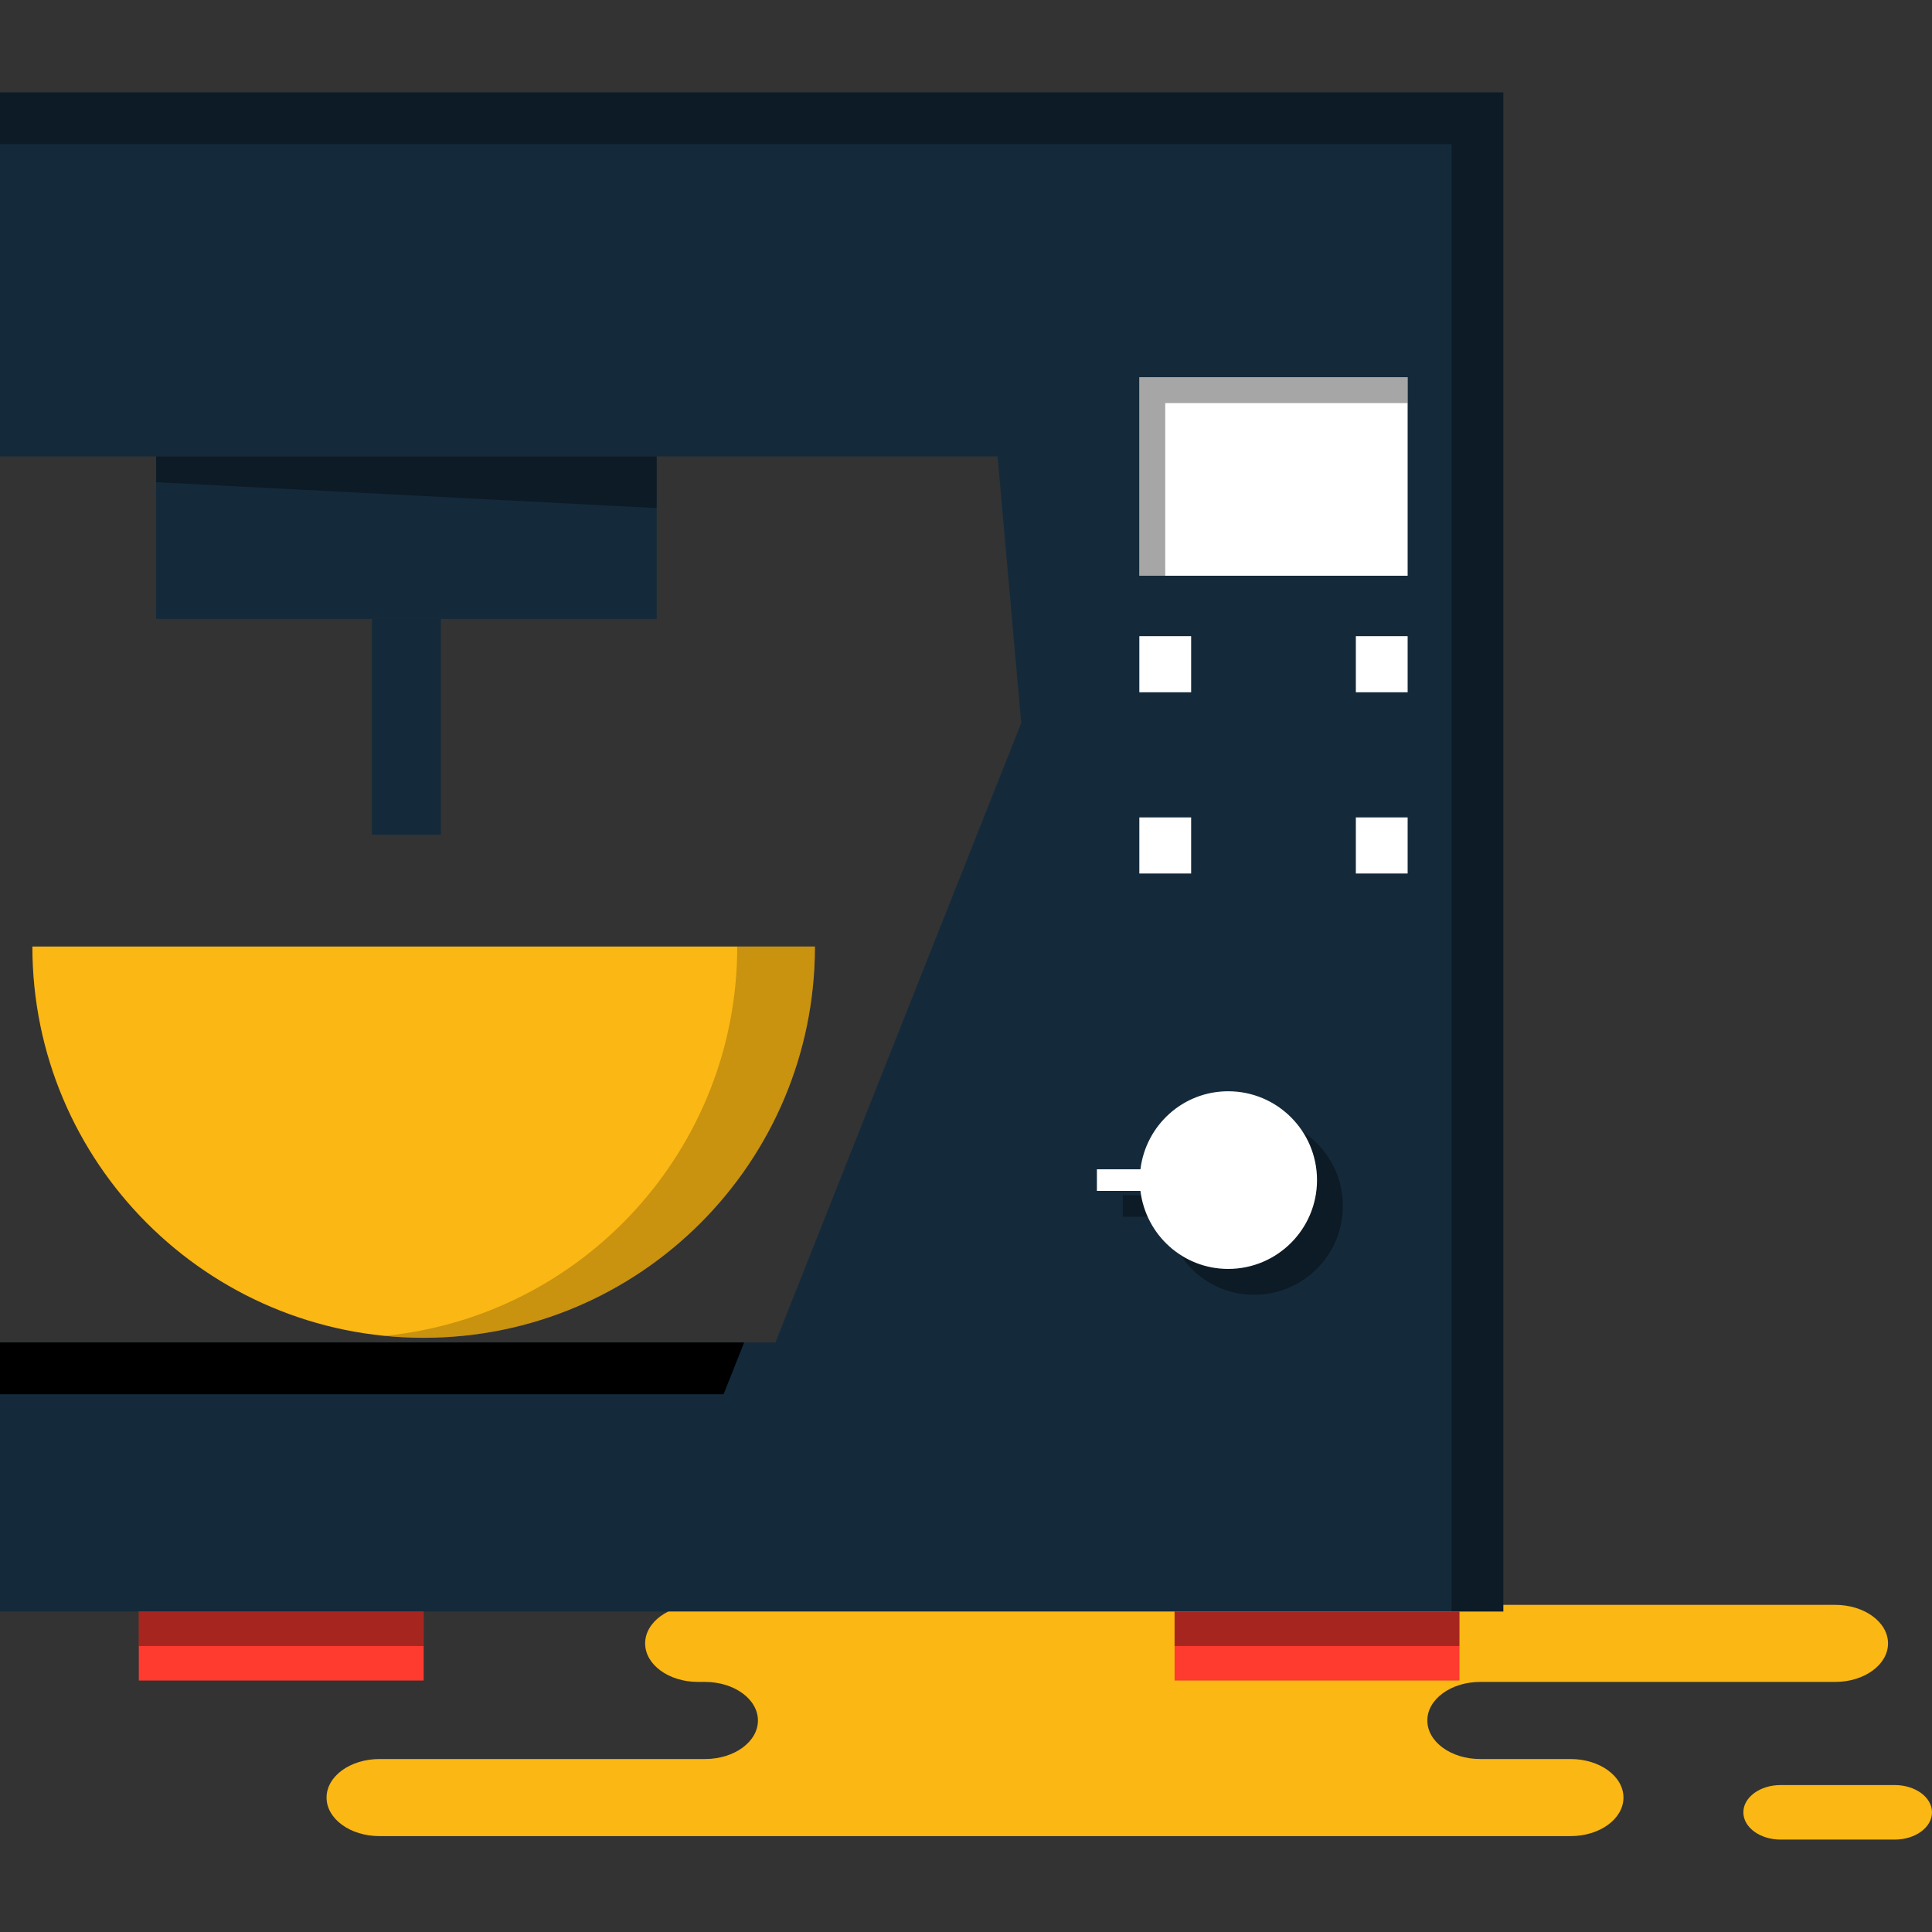 <?xml version="1.0" encoding="iso-8859-1"?>
<!-- Generator: Adobe Illustrator 19.1.0, SVG Export Plug-In . SVG Version: 6.00 Build 0)  -->
<svg version="1.1" id="Capa_1" xmlns="http://www.w3.org/2000/svg" xmlns:xlink="http://www.w3.org/1999/xlink" x="0px" y="0px"
	 viewBox="0 0 217.228 217.228" style="enable-background:new 0 0 217.228 217.228;" xml:space="preserve">
<rect x="0" y="0" width="217.228" height="217.228" fill="#333333" stroke="none"/>
<g>
	<g id="group-85svg">
		<path id="path-1_144_" style="fill:#FBB713;" d="M95.513,180.444H78.482c-3.285,0-5.946,1.94-5.946,4.334
			c0,2.393,2.661,4.333,5.946,4.333h0.792c3.284,0,5.946,1.941,5.946,4.335s-2.662,4.334-5.946,4.334H42.663
			c-3.285,0-5.946,1.94-5.946,4.334s2.661,4.333,5.946,4.333h43.998h89.931c3.284,0,5.946-1.939,5.946-4.333
			s-2.662-4.334-5.946-4.334h-10.161c-3.284,0-5.946-1.94-5.946-4.334s2.662-4.335,5.946-4.335h39.908
			c3.283,0,5.945-1.94,5.945-4.333c0-2.394-2.662-4.334-5.945-4.334h-2.979H95.513z"/>
		<path id="path-2_144_" style="fill:#FBB713;" d="M200.204,206.838c-2.312,0-4.187-1.373-4.187-3.066
			c0-1.693,1.875-3.066,4.187-3.066h12.835c2.314,0,4.189,1.373,4.189,3.066c0,1.693-1.875,3.066-4.189,3.066H200.204z"/>
		<path id="path-3_144_" style="fill:#142A3B;" d="M0,10.39v40.92h112.163l2.66,29.984l-27.641,69.65H0v30.246h169.027V10.39H0z"/>
		<path id="path-4_144_" style="opacity:0.35;enable-background:new    ;" d="M0,10.39v5.822h163.205V181.19h5.822V10.39H0z"/>
		<path id="path-5_143_" d="M81.359,156.767l2.311-5.823H0v5.823H81.359z"/>
		<path id="path-6_140_" style="fill:#FBB713;" d="M47.634,150.417c24.298,0,43.995-19.696,43.995-43.992H3.64
			C3.64,130.721,23.337,150.417,47.634,150.417z"/>
		<path id="path-7_136_" style="opacity:0.2;enable-background:new    ;" d="M82.895,106.425c0,22.821-17.381,41.578-39.627,43.772
			c1.436,0.141,2.892,0.22,4.366,0.22c24.298,0,43.995-19.696,43.995-43.992H82.895z"/>
		<path id="path-8_112_" style="fill:#142A3B;" d="M73.838,69.587H17.55V51.309h56.288V69.587z"/>
		<path id="path-9_97_" style="opacity:0.35;enable-background:new    ;" d="M17.55,51.31v2.912l56.288,2.911V51.31H17.55z"/>
		<path id="path-10_88_" style="fill:#142A3B;" d="M49.576,93.848h-7.764V69.587h7.764V93.848z"/>
		<path id="path-11_77_" style="fill:#FFFFFF;" d="M158.271,64.734h-30.167V42.413h30.167V64.734z"/>
		<path id="path-12_67_" style="opacity:0.35;enable-background:new    ;" d="M131.016,45.325h27.255v-2.912h-30.167v22.322h2.912
			V45.325z"/>
		<path id="path-13_53_" style="opacity:0.35;enable-background:new    ;" d="M141.004,125.611c-5.101,0-9.261,3.837-9.865,8.775
			h-4.894v2.425h4.894c0.604,4.937,4.764,8.775,9.865,8.775c5.516,0,9.988-4.471,9.988-9.988
			C150.992,130.083,146.52,125.611,141.004,125.611z"/>
		<path id="path-14_44_" style="fill:#FFFFFF;" d="M138.093,122.699c-5.101,0-9.261,3.837-9.866,8.775h-4.894v2.425h4.894
			c0.605,4.938,4.765,8.775,9.866,8.775c5.516,0,9.988-4.471,9.988-9.987C148.081,127.171,143.609,122.699,138.093,122.699z"/>
		<path id="path-15_37_" style="fill:#FFFFFF;" d="M133.928,77.837h-5.824v-6.309h5.824V77.837z"/>
		<path id="path-16_28_" style="fill:#FFFFFF;" d="M158.271,77.837h-5.823v-6.309h5.823V77.837z"/>
		<path id="path-17_25_" style="fill:#FFFFFF;" d="M158.271,98.215h-5.823v-6.307h5.823V98.215z"/>
		<path id="path-18_16_" style="fill:#FFFFFF;" d="M133.928,98.215h-5.824v-6.307h5.824V98.215z"/>
		<path id="path-19_14_" style="fill:#FF3A2F;" d="M47.634,188.953H15.608v-7.763h32.026V188.953z"/>
		<path id="path-20_11_" style="fill:#FF3A2F;" d="M164.094,188.953h-32.027v-7.763h32.027V188.953z"/>
		<path id="path-21_8_" style="opacity:0.35;enable-background:new    ;" d="M47.634,181.19H15.608v3.881h32.026V181.19z"/>
		<path id="path-22_8_" style="opacity:0.35;enable-background:new    ;" d="M132.067,181.19v3.881h32.026v-3.881H132.067z"/>
	</g>
</g>
<g>
</g>
<g>
</g>
<g>
</g>
<g>
</g>
<g>
</g>
<g>
</g>
<g>
</g>
<g>
</g>
<g>
</g>
<g>
</g>
<g>
</g>
<g>
</g>
<g>
</g>
<g>
</g>
<g>
</g>
</svg>
